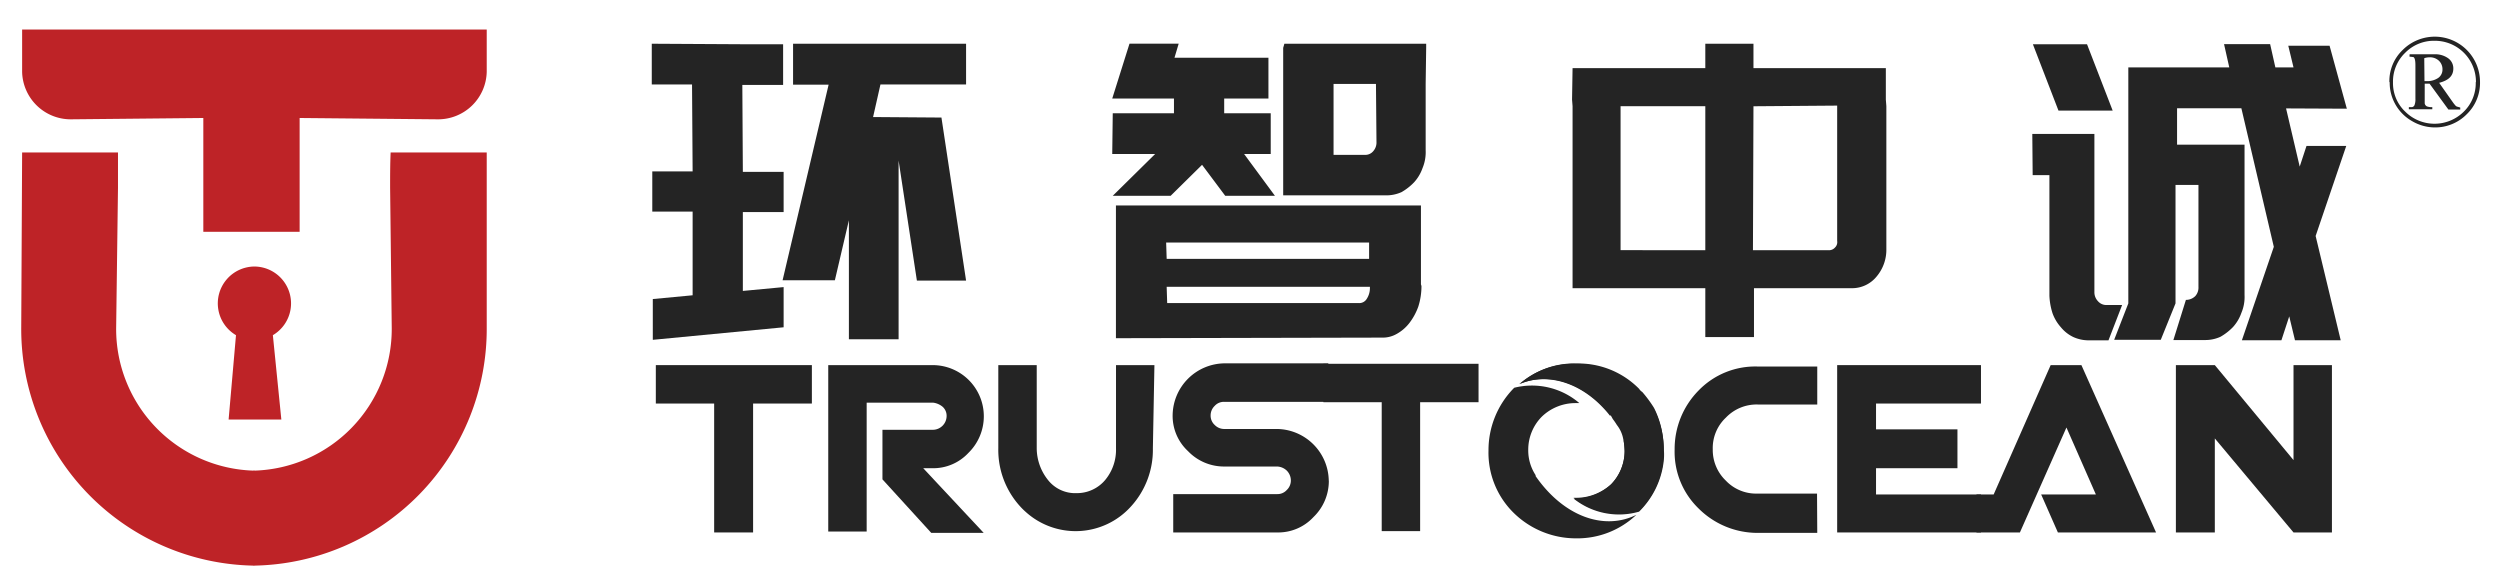 <?xml version="1.0" encoding="utf-8"?>
<!-- Generator: Adobe Illustrator 23.0.0, SVG Export Plug-In . SVG Version: 6.00 Build 0)  -->

<svg id="图层_1" data-name="图层 1" xmlns="http://www.w3.org/2000/svg" viewBox="0 0 339 79">
	<defs>
		<style>.cls-1{fill:#242424;}.cls-2{fill:#be2327;}</style>
	</defs>
	<title>暂用-LOGO</title>
	<g id="图层_1-2" data-name="图层 1-2">
		<g id="_179286632" data-name=" 179286632">
			<polygon id="_179288072" data-name=" 179288072" class="cls-1"
					 points="110.09 54.72 102.12 54.72 102.12 72.2 96.84 72.2 96.84 54.72 88.93 54.72 88.93 49.51 110.09 49.51 110.09 54.72"/>
			<path id="_179287952" data-name=" 179287952" class="cls-1"
				  d="M133.39,72.26h-7.11L119.66,65V58.28h6.86a1.88,1.88,0,0,0,1.84-1.84,1.63,1.63,0,0,0-.55-1.29,2.5,2.5,0,0,0-1.29-.55h-9V72.08h-5.21V49.51h14.1a6.94,6.94,0,0,1,4.91,11.9,6.52,6.52,0,0,1-4.91,2.08h-1.22Z"/>
			<path id="_179287592" data-name=" 179287592" class="cls-1"
				  d="M156.33,60.79a11.38,11.38,0,0,1-3,7.92,10.09,10.09,0,0,1-14.27.68,8.84,8.84,0,0,1-.69-.68,11.37,11.37,0,0,1-3-7.92V49.51h5.21V60.79a6.93,6.93,0,0,0,1.53,4.3A4.69,4.69,0,0,0,146,66.87a5,5,0,0,0,3.86-1.78,6.41,6.41,0,0,0,1.47-4.3V49.51h5.21Z"/>
			<path id="_179287880" data-name=" 179287880" class="cls-1"
				  d="M180.19,65.21a6.79,6.79,0,0,1-2.09,4.91,6.5,6.5,0,0,1-4.9,2.08H159.09V67H173.2a1.68,1.68,0,0,0,1.28-.55,1.76,1.76,0,0,0,.56-1.29,1.9,1.9,0,0,0-.56-1.35,2,2,0,0,0-1.28-.55H166a6.75,6.75,0,0,1-4.91-2.09,6.5,6.5,0,0,1-2.08-4.9,7.12,7.12,0,0,1,7-7h14.11v5.22H166a1.67,1.67,0,0,0-1.29.55,1.78,1.78,0,0,0-.55,1.29,1.7,1.7,0,0,0,.55,1.29,1.79,1.79,0,0,0,1.29.55h7.18a7.12,7.12,0,0,1,7,7Z"/>
			<polygon id="_179287640" data-name=" 179287640" class="cls-1"
					 points="200.49 54.54 192.57 54.54 192.57 72.02 187.36 72.02 187.36 54.54 179.45 54.54 179.45 49.33 200.49 49.33 200.49 54.54"/>
			<path id="_179288096" data-name=" 179288096" class="cls-1"
				  d="M246.42,72.26h-8.09a11.31,11.31,0,0,1-8-3.31,10.69,10.69,0,0,1-3.25-8,11.28,11.28,0,0,1,3.25-8,10.69,10.69,0,0,1,8-3.25h8.09v5.15h-8.09a5.76,5.76,0,0,0-4.3,1.78,5.66,5.66,0,0,0-1.78,4.3A5.74,5.74,0,0,0,234,65.15a5.66,5.66,0,0,0,4.3,1.78h8.09Z"/>
			<polygon id="_179287976" data-name=" 179287976" class="cls-1"
					 points="268.62 72.2 249.12 72.2 249.12 49.51 268.62 49.51 268.62 54.72 254.39 54.72 254.39 58.22 265.43 58.22 265.43 63.49 254.39 63.49 254.39 67.05 268.62 67.05 268.62 72.2"/>
			<polygon id="_179287856" data-name=" 179287856" class="cls-1"
					 points="292.36 72.2 279.05 72.2 276.78 67.05 284.2 67.05 280.21 57.97 273.9 72.2 268.01 72.2 268.01 67.05 270.34 67.05 278.07 49.51 282.24 49.51 292.36 72.2"/>
			<polygon id="_179288240" data-name=" 179288240" class="cls-1"
					 points="316.21 72.2 311 72.2 300.33 59.45 300.33 72.2 295.05 72.2 295.05 49.51 300.33 49.51 311 62.39 311 49.51 316.21 49.51 316.21 72.2"/>
		</g>
	</g>
	<g id="图层_1-2-2" data-name="图层 1-2-2">
		<g id="_179286632-2" data-name=" 179286632-2">
			<path id="_179288216" data-name=" 179288216" class="cls-1"
				  d="M221.89,69.81A11.62,11.62,0,0,1,213.73,73a12.05,12.05,0,0,1-8.46-3.44,11.42,11.42,0,0,1-3.43-8.46,12,12,0,0,1,3.43-8.46l.06-.06a9.87,9.87,0,0,1,8.83,2.08h-.61a6.57,6.57,0,0,0-4.48,1.84A6.36,6.36,0,0,0,207.23,61a6.12,6.12,0,0,0,1,3.43v.13C212,70,217.47,72,221.89,69.81Z"/>
			<path id="_179287712" data-name=" 179287712" class="cls-1"
				  d="M225.57,61a15.35,15.35,0,0,1-.06,1.66,11.38,11.38,0,0,1-3.25,6.62,9.92,9.92,0,0,1-8.89-1.78h.42a7,7,0,0,0,4.67-1.84,6.36,6.36,0,0,0,1.84-4.48,8.35,8.35,0,0,0-.19-1.65,4.33,4.33,0,0,0-.86-1.9,8.72,8.72,0,0,0-.55-.8l-.24-.43c-3.44-4.35-8.28-6.07-12.33-4.35a11,11,0,0,1,7.66-2.76,11.53,11.53,0,0,1,8.47,3.43,1.36,1.36,0,0,0,.43.43,16.82,16.82,0,0,1,1.59,2.15A12,12,0,0,1,225.57,61Z"/>
			<path class="cls-1"
				  d="M222.14,52.76a12.17,12.17,0,0,0-8.47-3.43A11.31,11.31,0,0,0,206,52.09c4-1.72,8.89-.07,12.32,4.29h0l4-3.44Z"/>
			<path class="cls-1"
				  d="M224.1,55.21l-3.93,4.54a13.43,13.43,0,0,1,.13,1.41,6.61,6.61,0,0,1-1.84,4.54,7.37,7.37,0,0,1-4.67,1.9h-.42a9.86,9.86,0,0,0,8.89,1.78,11.43,11.43,0,0,0,3.31-6.62,7.69,7.69,0,0,0,.06-1.66,12.46,12.46,0,0,0-1.29-5.52C224.22,55.46,224.1,55.34,224.1,55.21Z"/>
		</g>
	</g>
	<path class="cls-2" d="M34.5,36.14A5,5,0,0,0,32,45.45l-1,11.44h7.15L37,45.45a5,5,0,0,0-2.51-9.31Z"/>
	<path class="cls-2"
		  d="M34.49,63.82A19.21,19.21,0,0,1,15.75,44.49L16,25.43h0l0-4.76H3L2.88,44.34A32.09,32.09,0,0,0,34.48,76.7h0Z"/>
	<path class="cls-2"
		  d="M34.39,63.82A19.21,19.21,0,0,0,53.12,44.49L52.9,25.43h0c0-1.59,0-3.17.07-4.76H66V44.34A32.1,32.1,0,0,1,34.39,76.7h0Z"/>
	<path class="cls-2"
		  d="M3,4,3,9.75a6.59,6.59,0,0,0,6.63,6.43L27.57,16V31.43H40.63V16l18.71.18A6.59,6.59,0,0,0,66,9.75L66,4Z"/>
	<path class="cls-1"
		  d="M100.66,6h5.53v5.52h-5.53l.07,11.79h5.53v5.45h-5.53V39.45l5.53-.52v5.45l-17.74,1.7V40.55l5.4-.51V28.69H88.45V23.24h5.47l-.08-11.79H88.38V5.93Zm27,9.94L131,38.05h-6.67l-2.48-16.28V46h-6.74V29.87L113.21,38h-7.09l6.24-26.52h-4.82V5.93H131L131,11.45H119.39l-1,4.42Z"/>
	<path class="cls-1"
		  d="M150.89,26.55l5.75-5.67h-5.82l.07-5.52h8.3v-2h-8.37l2.34-7.44h6.67l-.57,1.91H172v5.53h-6v2h6.31v5.52H168.7l4.18,5.67h-6.74L163,22.35l-4.26,4.2Zm.43,19.31v-18h41.36V38.56l.07.22a9.1,9.1,0,0,1-.43,2.8,8.15,8.15,0,0,1-1.2,2.21,5.63,5.63,0,0,1-1.71,1.48,3.81,3.81,0,0,1-2,.51l-36,.08ZM158.2,35.1h27.45V32.89H158.13Zm.07,6h26a1.18,1.18,0,0,0,1.07-.59,2.65,2.65,0,0,0,.42-1.47v-.15H158.2ZM174.16,5.93h19.23v.51l-.07,4.94v9a5.63,5.63,0,0,1-.43,2.43,5.61,5.61,0,0,1-1.14,1.91,7.57,7.57,0,0,1-1.7,1.33,5,5,0,0,1-2.13.44H174v-20Zm12.42,5.45h-5.75V21h4.26a1.39,1.39,0,0,0,1.13-.51,1.77,1.77,0,0,0,.43-1.25Z"/>
	<path class="cls-1"
		  d="M237.77,5.93V9.24h17.95v4.27l.07.89V33.77a5.62,5.62,0,0,1-1.35,3.76,4.28,4.28,0,0,1-3.34,1.55H237.84v6.63h-6.6V39.08h-18V14.4l-.07-.89.07-4.27h18V5.93Zm-6.53,28V14.4H219.75V33.92Zm6.53-19.52-.07,19.52h10.35a1.07,1.07,0,0,0,.78-.37,1,1,0,0,0,.29-.88V14.32Z"/>
	<path class="cls-1"
		  d="M275.58,18.16H284V39.59a1.75,1.75,0,0,0,.49,1.26,1.49,1.49,0,0,0,1.07.51h2.2l-1.85,4.79h-2.69a5.05,5.05,0,0,1-2.06-.44,4.89,4.89,0,0,1-1.7-1.33,5.78,5.78,0,0,1-1.14-1.91,9,9,0,0,1-.42-2.36V23.75h-2.27ZM279.13,15l-3.47-9H283l3.48,9Zm30.86-.3,1.85,7.89.92-2.8h5.39L314,32l3.4,14.14H311.2l-.78-3.24-1.06,3.24H304l4.33-12.67-4.4-18.79h-8.72v4.94h9.15V40a5.49,5.49,0,0,1-.43,2.43,5.59,5.59,0,0,1-1.13,1.91,7.56,7.56,0,0,1-1.71,1.33,5,5,0,0,1-2.12.44h-4.26l1.7-5.45h.14a1.78,1.78,0,0,0,1.14-.52,1.72,1.72,0,0,0,.42-1.25V25.08H295L295,41.14,293,46.08h-6.32l1.92-4.94v-32h13.69l-.71-3.16h6.25l.71,3.16H311l-.71-2.94h5.6l2.34,8.54Z"/>
	<path class="cls-1"
		  d="M324,11.14a5.83,5.83,0,0,1,1.81-4.37,6.14,6.14,0,0,1,10.48,4.37,5.89,5.89,0,0,1-1.8,4.35,6,6,0,0,1-4.35,1.79,6.11,6.11,0,0,1-3-.82,6,6,0,0,1-3.1-5.32Zm11.74,0a5.57,5.57,0,0,0-5.6-5.61,5.46,5.46,0,0,0-4,1.63,5.4,5.4,0,0,0-1.65,4,5.33,5.33,0,0,0,1.68,4,5.63,5.63,0,0,0,7.9,0A5.39,5.39,0,0,0,335.71,11.14Zm-9-3.78h3.35a3,3,0,0,1,1.88.54,1.68,1.68,0,0,1,.7,1.39c0,1-.64,1.61-1.92,1.94l1.81,2.57a4.94,4.94,0,0,0,.39.5.5.5,0,0,0,.27.17l.39.11v.27H332l-2.55-3.5h-.66V14a.54.54,0,0,0,.31.43,1.9,1.9,0,0,0,.72.1v.29h-3.18v-.29l.41,0a.45.45,0,0,0,.37-.31,2.22,2.22,0,0,0,.11-.85V8.85c0-.72-.11-1.09-.32-1.12l-.48-.05ZM328.76,11H329a2.66,2.66,0,0,0,1.62-.43,1.37,1.37,0,0,0,.58-1.15,1.58,1.58,0,0,0-.49-1.19,1.76,1.76,0,0,0-1.25-.46,2.37,2.37,0,0,0-.73.12Z"/>
</svg>